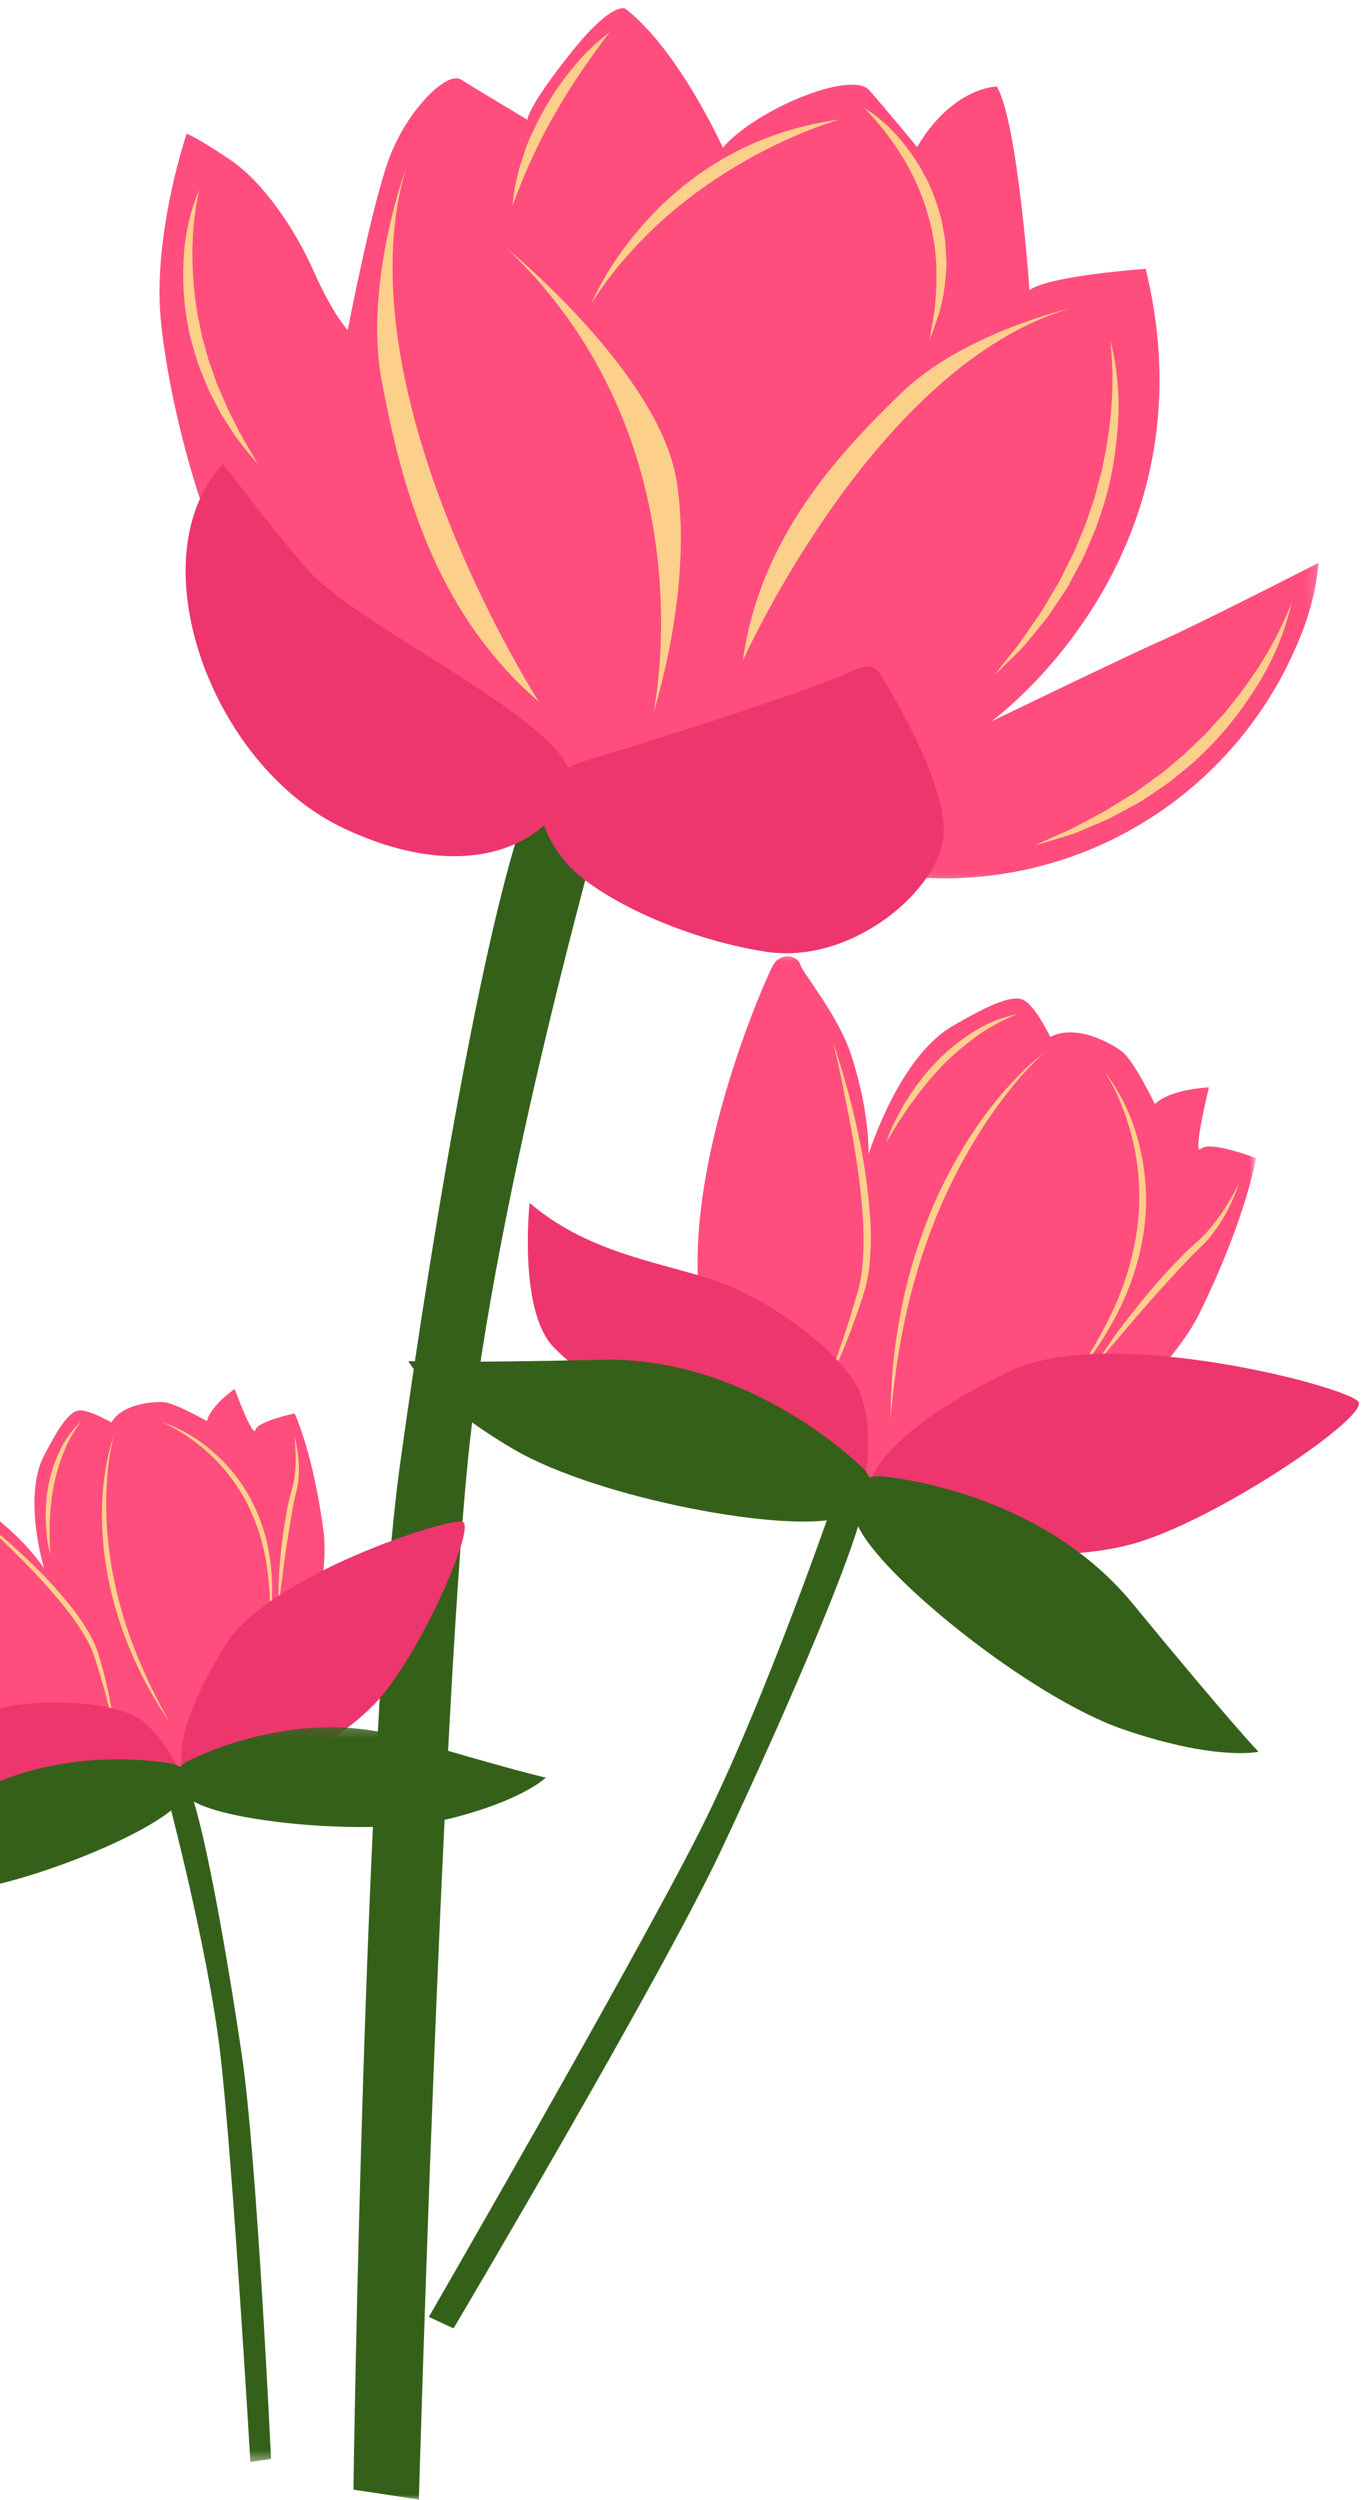 <svg width="123" height="225" viewBox="0 0 123 225" fill="none" xmlns="http://www.w3.org/2000/svg">
<g id="Group 1000003728">
<g id="Group 1000003671">
<g id="Clip path group">
<mask id="mask0_625_1440" style="mask-type:luminance" maskUnits="userSpaceOnUse" x="29" y="66" width="27" height="159">
<g id="69b8c18b5a">
<path id="Vector" d="M55.795 66.79H29.912V225H55.795V66.79Z" fill="white"/>
</g>
</mask>
<g mask="url(#mask0_625_1440)">
<g id="Group">
<path id="Vector_2" d="M54.946 71.037C54.946 71.037 44.532 107.03 42.105 131.69C39.679 156.339 37.717 224.95 37.717 224.95L31.823 224.06C31.823 224.06 32.804 154.924 36.039 131.649C39.274 108.375 43.996 81.289 47.777 71.805C51.559 62.332 54.946 71.037 54.946 71.037Z" fill="#35601A"/>
</g>
</g>
</g>
<g id="Clip path group_2">
<mask id="mask1_625_1440" style="mask-type:luminance" maskUnits="userSpaceOnUse" x="12" y="0" width="107" height="80">
<g id="f8bfa86324">
<path id="Vector_3" d="M118.845 0H12.168V79.732H118.845V0Z" fill="white"/>
</g>
</mask>
<g mask="url(#mask1_625_1440)">
<g id="Group_2">
<path id="Vector_4" d="M61.963 74.211C69.182 77.224 76.694 78.832 84.509 79.044C86.228 79.075 87.947 78.974 89.656 78.741C91.354 78.508 93.043 78.154 94.691 77.669C96.349 77.184 97.956 76.577 99.523 75.859C101.08 75.132 102.587 74.292 104.023 73.342C105.468 72.391 106.823 71.34 108.107 70.177C109.391 69.025 110.574 67.781 111.676 66.447C112.768 65.112 113.759 63.707 114.649 62.22C115.538 60.734 116.307 59.197 116.964 57.6C117.914 55.376 118.501 53.06 118.733 50.654C118.733 50.654 107.885 56.194 104.649 57.62C101.414 59.046 89.241 64.94 89.241 64.94C89.241 64.94 109.553 50.381 103.163 24.195C103.163 24.195 94.488 24.791 92.699 26.116C92.699 26.116 91.647 10.95 89.757 7.785C89.757 7.785 85.783 7.816 82.578 13.235C82.578 13.235 79.899 9.959 78.271 8.119C76.633 6.269 67.958 9.908 65.087 13.295C65.087 13.295 61.164 4.56 56.321 0.789C56.321 0.789 55.168 -0.02 51.235 4.964C47.302 9.959 47.505 10.788 47.505 10.788C47.505 10.788 42.834 7.997 41.529 7.168C40.225 6.339 36.666 9.939 35.069 14.175C33.481 18.401 31.308 29.715 31.308 29.715C31.308 29.715 29.943 28.239 28.274 24.468C26.616 20.706 23.765 16.44 20.732 14.387C17.709 12.335 16.809 12.032 16.809 12.032C16.809 12.032 13.958 20.383 14.413 27.956C14.868 35.529 21.692 74.869 49.972 74.302L61.963 74.211Z" fill="#FF4D7E"/>
</g>
</g>
</g>
<path id="Vector_5" d="M20.075 41.747C20.075 41.747 25.646 49.067 27.981 51.564C32.844 56.751 52.247 65.638 51.327 70.37C50.417 75.112 43.026 80.238 30.954 74.545C18.882 68.863 12.3 50.118 20.075 41.747Z" fill="#ED356E"/>
<path id="Vector_6" d="M79.222 60.613C79.222 60.613 85.298 70.117 84.964 75.101C84.631 80.076 76.734 86.829 68.99 85.657C61.235 84.474 53.278 80.541 50.821 77.457C48.364 74.363 46.888 70.157 53.015 68.358C59.152 66.568 73.721 61.887 76.997 60.269C78.635 59.45 79.222 60.613 79.222 60.613Z" fill="#ED356E"/>
<path id="Vector_7" d="M96.419 27.744C96.419 27.744 86.814 29.907 81.152 35.377C75.48 40.847 68.383 48.47 66.886 59.47C66.886 59.47 78.776 32.839 96.419 27.744Z" fill="#FCCF8B"/>
<path id="Vector_8" d="M36.616 14.934C36.616 14.934 32.693 25.519 34.392 34.417C36.1 43.304 38.931 54.891 48.526 63.161C48.516 63.161 30.499 35.114 36.616 14.934Z" fill="#FCCF8B"/>
<path id="Vector_9" d="M45.634 22.344C45.634 22.344 59.324 33.537 60.911 43.202C62.498 52.868 58.828 64.172 58.828 64.172C58.828 64.172 64.106 39.916 45.634 22.344Z" fill="#FCCF8B"/>
<path id="Vector_10" d="M75.602 10.758C75.602 10.758 61.326 14.63 53.238 27.329C53.238 27.329 59.061 12.952 75.602 10.758Z" fill="#FCCF8B"/>
<path id="Vector_11" d="M77.816 9.717C79.161 11.082 80.324 12.588 81.325 14.226C82.305 15.844 83.054 17.562 83.569 19.382C84.095 21.202 84.348 23.052 84.317 24.943C84.328 25.893 84.267 26.844 84.156 27.784C84.105 28.259 84.034 28.735 83.933 29.21C83.852 29.675 83.772 30.16 83.701 30.635C83.873 30.19 84.034 29.735 84.186 29.28L84.429 28.583L84.55 28.239L84.651 27.865C84.904 26.904 85.066 25.944 85.147 24.953C85.197 24.468 85.227 23.972 85.217 23.477L85.136 22.001C85.126 21.748 85.096 21.506 85.045 21.263L84.914 20.525L84.782 19.797C84.722 19.554 84.641 19.301 84.58 19.079C84.297 18.129 83.954 17.198 83.529 16.299L82.821 14.994C82.568 14.58 82.285 14.175 82.012 13.761C81.729 13.356 81.406 12.982 81.102 12.598C80.799 12.214 80.455 11.87 80.122 11.526C79.424 10.839 78.656 10.232 77.816 9.717Z" fill="#FCCF8B"/>
<path id="Vector_12" d="M54.896 2.902C53.672 3.822 52.58 4.873 51.61 6.066C50.629 7.249 49.76 8.503 49.011 9.838C48.627 10.505 48.294 11.203 47.96 11.89C47.616 12.578 47.333 13.296 47.121 14.034C46.605 15.479 46.282 16.976 46.14 18.512C46.706 17.087 47.212 15.682 47.869 14.337C48.476 12.972 49.153 11.647 49.901 10.363C50.629 9.059 51.428 7.795 52.257 6.562C53.096 5.318 53.976 4.105 54.896 2.902Z" fill="#FCCF8B"/>
<path id="Vector_13" d="M116.317 54.203C115.306 56.771 114.002 59.177 112.384 61.411C111.979 61.968 111.605 62.524 111.16 63.049C110.726 63.575 110.342 64.131 109.856 64.617C109.381 65.102 108.956 65.638 108.481 66.123L107.005 67.528C106.52 68.024 105.984 68.418 105.468 68.863L104.69 69.52C104.417 69.722 104.134 69.914 103.861 70.117L102.213 71.32C101.626 71.664 101.05 72.028 100.474 72.381L99.604 72.927C99.311 73.099 98.998 73.241 98.694 73.423L96.884 74.383C96.581 74.545 96.268 74.697 95.954 74.828L95.014 75.243C94.387 75.526 93.76 75.809 93.133 76.102C93.791 75.92 94.458 75.718 95.095 75.516L96.146 75.202C96.48 75.101 96.803 74.99 97.127 74.848L99.038 74.04C99.362 73.898 99.685 73.767 99.998 73.605L100.908 73.12C101.525 72.786 102.132 72.452 102.738 72.129L104.477 70.956C104.771 70.764 105.054 70.572 105.337 70.359L106.146 69.702C106.671 69.247 107.248 68.833 107.743 68.347C109.816 66.436 111.595 64.283 113.081 61.887C114.608 59.521 115.69 56.953 116.317 54.203Z" fill="#FCCF8B"/>
<path id="Vector_14" d="M17.931 17.087C17.072 19.15 16.607 21.293 16.526 23.527C16.415 25.762 16.597 27.966 17.092 30.15C17.203 30.686 17.395 31.222 17.537 31.758L17.77 32.556C17.86 32.819 17.962 33.041 18.063 33.335L18.68 34.871C18.922 35.367 19.175 35.862 19.428 36.358L19.812 37.096C19.943 37.339 20.095 37.591 20.247 37.794L21.157 39.209C21.794 40.099 22.511 40.938 23.209 41.767C22.693 40.786 22.097 39.886 21.591 38.936L20.853 37.48C20.732 37.237 20.601 36.995 20.489 36.762L20.176 36.024C19.963 35.529 19.751 35.033 19.529 34.538L19.003 33.021C18.922 32.769 18.821 32.526 18.74 32.263L18.528 31.485C18.396 30.969 18.214 30.453 18.123 29.927L17.8 28.36C17.699 27.835 17.648 27.299 17.567 26.773C17.436 25.701 17.355 24.63 17.335 23.558C17.274 21.374 17.476 19.22 17.931 17.087Z" fill="#FCCF8B"/>
<path id="Vector_15" d="M99.978 30.635C100.272 33.385 100.221 36.115 99.837 38.845C99.736 39.522 99.655 40.21 99.503 40.867C99.362 41.534 99.271 42.212 99.069 42.869C98.866 43.526 98.735 44.193 98.543 44.84L97.886 46.771C97.673 47.419 97.39 48.035 97.127 48.672L96.743 49.612C96.602 49.916 96.43 50.219 96.278 50.522L95.378 52.352C95.024 52.939 94.67 53.525 94.327 54.112L93.811 54.981C93.629 55.274 93.417 55.547 93.225 55.831L92.052 57.519C91.87 57.812 91.657 58.085 91.445 58.348L90.798 59.157C90.374 59.693 89.939 60.239 89.524 60.795C90.02 60.299 90.505 59.834 91 59.349L91.728 58.631C91.981 58.388 92.214 58.126 92.436 57.863L93.75 56.245C93.973 55.972 94.195 55.709 94.408 55.426L94.984 54.556C95.378 53.98 95.762 53.404 96.147 52.818L97.127 50.967C97.289 50.664 97.461 50.35 97.613 50.037L98.037 49.056C98.29 48.409 98.614 47.772 98.826 47.105C99.796 44.456 100.383 41.726 100.605 38.916C100.878 36.125 100.676 33.365 99.978 30.635Z" fill="#FCCF8B"/>
</g>
<g id="Group 1000003672">
<path id="Vector_16" d="M5.666 159.486C14.707 162.754 24.774 157.977 27.443 149.058C28.616 145.13 29.532 140.818 29.129 137.788C28.195 130.708 26.527 127.201 26.527 127.201C26.527 127.201 23.204 127.898 22.996 128.698C22.788 129.492 21.127 125.002 21.127 125.002C21.127 125.002 18.946 126.505 18.635 127.898C18.635 127.898 15.8 126.279 14.768 126.193C13.729 126.114 10.98 126.364 10.034 128.014C10.034 128.014 8.054 126.859 7.107 126.939C6.161 127.024 5.104 128.808 3.968 130.989C2.019 134.721 3.968 141.154 3.968 141.154C3.968 141.154 2.483 138.79 -0.797 136.279C-3.064 134.55 -6.649 133.548 -7.169 133.139C-7.688 132.73 -8.8 133.139 -8.714 134.214C-8.629 135.289 -5.202 156.12 5.525 159.406C5.562 159.443 5.617 159.468 5.666 159.486Z" fill="#FF4D7E"/>
<path id="Vector_17" d="M14.505 127.953C15.366 128.331 16.185 128.79 16.961 129.333C17.73 129.859 18.451 130.445 19.123 131.093C20.443 132.375 21.518 133.842 22.343 135.491C23.149 137.134 23.692 138.857 23.98 140.659C24.267 142.467 24.371 144.287 24.285 146.114C24.56 144.281 24.584 142.449 24.358 140.616C24.132 138.747 23.607 136.975 22.77 135.289C21.921 133.585 20.785 132.094 19.361 130.824C17.944 129.529 16.319 128.57 14.505 127.953Z" fill="#FCCF8B"/>
<path id="Vector_18" d="M26.491 129.217C26.576 129.859 26.619 130.5 26.625 131.148C26.637 131.789 26.6 132.43 26.503 133.06C26.454 133.377 26.387 133.683 26.301 133.988C26.209 134.306 26.118 134.623 26.045 134.941C25.898 135.582 25.782 136.218 25.672 136.859C25.458 138.142 25.299 139.437 25.195 140.732C25.079 142.027 25.043 143.328 25.092 144.629C25.22 143.353 25.409 142.052 25.574 140.769C25.739 139.486 25.941 138.221 26.154 136.945C26.252 136.303 26.368 135.668 26.497 135.027C26.564 134.709 26.637 134.391 26.716 134.092C26.796 133.768 26.851 133.438 26.881 133.108C26.991 131.783 26.857 130.488 26.491 129.217Z" fill="#FCCF8B"/>
<path id="Vector_19" d="M-2.324 136.266C-1.567 136.957 -0.809 137.647 -0.076 138.356C0.657 139.064 1.39 139.773 2.111 140.5C2.831 141.227 3.528 141.96 4.206 142.73C4.878 143.499 5.544 144.257 6.148 145.057C6.772 145.851 7.321 146.682 7.816 147.555C8.054 147.989 8.262 148.435 8.427 148.899C8.519 149.125 8.58 149.376 8.659 149.608C8.739 149.846 8.818 150.084 8.891 150.323C9.184 151.282 9.459 152.235 9.698 153.218C9.96 154.183 10.143 155.167 10.247 156.163C10.254 155.662 10.229 155.161 10.156 154.666C10.095 154.165 10.021 153.664 9.93 153.169C9.746 152.18 9.52 151.202 9.258 150.225C9.123 149.736 8.995 149.272 8.836 148.771C8.671 148.282 8.47 147.806 8.232 147.354C7.737 146.45 7.175 145.588 6.539 144.776C5.269 143.163 3.882 141.66 2.379 140.262C0.889 138.838 -0.681 137.507 -2.324 136.266Z" fill="#FCCF8B"/>
<path id="Vector_20" d="M7.285 127.953C6.484 128.692 5.855 129.559 5.397 130.543C4.927 131.508 4.591 132.516 4.377 133.573L4.249 134.361C4.2 134.623 4.194 134.886 4.163 135.149C4.12 135.68 4.102 136.212 4.12 136.743C4.12 137.269 4.194 137.8 4.23 138.338C4.273 138.881 4.407 139.382 4.517 139.895C4.517 139.364 4.481 138.845 4.468 138.325V137.543C4.468 137.281 4.468 137.024 4.487 136.762C4.511 136.505 4.523 136.242 4.536 135.986C4.542 135.729 4.591 135.473 4.615 135.216C4.646 134.953 4.658 134.697 4.713 134.446L4.847 133.683C5.049 132.663 5.348 131.673 5.733 130.714C6.124 129.724 6.643 128.802 7.285 127.953Z" fill="#FCCF8B"/>
<path id="Vector_21" d="M10.248 129.217C10.058 129.749 9.899 130.286 9.777 130.842C9.649 131.386 9.545 131.948 9.46 132.504C9.295 133.622 9.197 134.746 9.185 135.876C9.154 138.148 9.38 140.39 9.857 142.608C10.345 144.831 11.048 146.981 11.964 149.064C12.886 151.154 13.992 153.133 15.281 155.008C14.157 153.047 13.174 151.019 12.318 148.924C11.475 146.847 10.816 144.703 10.339 142.51C9.863 140.317 9.606 138.105 9.563 135.87C9.545 134.752 9.588 133.634 9.692 132.522C9.789 131.404 9.973 130.305 10.248 129.217Z" fill="#FCCF8B"/>
<g id="Clip path group_3">
<mask id="mask2_625_1440" style="mask-type:luminance" maskUnits="userSpaceOnUse" x="14" y="158" width="12" height="64">
<g id="afe08c7415">
<path id="Vector_22" d="M25.531 158.331H14.584V221.562H25.531V158.331Z" fill="white"/>
</g>
</mask>
<g mask="url(#mask2_625_1440)">
<g id="Group_3">
<path id="Vector_23" d="M14.89 160.933C14.89 160.933 18.72 175.197 19.844 184.892C20.962 194.586 22.544 221.568 22.544 221.568L24.407 221.293C24.407 221.293 23.137 194.153 21.78 184.977C20.424 175.808 18.531 165.118 17.193 161.343C15.849 157.574 14.89 160.933 14.89 160.933Z" fill="#35601A"/>
</g>
</g>
</g>
<path id="Vector_24" d="M21.964 160.756C21.964 160.756 30.491 157.274 34.371 152.632C38.25 147.995 42.794 137.446 41.677 136.963C40.559 136.474 24.346 141.722 20.394 147.91C15.397 155.753 14.004 163.078 21.964 160.756Z" fill="#ED356E"/>
<g id="Clip path group_4">
<mask id="mask3_625_1440" style="mask-type:luminance" maskUnits="userSpaceOnUse" x="-15" y="152" width="33" height="13">
<g id="f7a400e670">
<path id="Vector_25" d="M17.712 152.076H-15V164.587H17.712V152.076Z" fill="white"/>
</g>
</mask>
<g mask="url(#mask3_625_1440)">
<g id="Group_4">
<path id="Vector_26" d="M16.325 159.779C16.325 159.779 14.609 155.613 11.933 154.354C9.264 153.102 3.302 152.785 -0.62 153.884C-4.542 154.984 -8.812 156.828 -13.815 156.236C-13.815 156.236 -10.412 162.613 -6.985 163.334C-3.558 164.061 11.799 165.344 16.325 159.779Z" fill="#ED356E"/>
</g>
</g>
</g>
<g id="Clip path group_5">
<mask id="mask4_625_1440" style="mask-type:luminance" maskUnits="userSpaceOnUse" x="-15" y="155" width="66" height="16">
<g id="62c6c1d70f">
<path id="Vector_27" d="M50.553 155.204H-15V170.842H50.553V155.204Z" fill="white"/>
</g>
</mask>
<g mask="url(#mask4_625_1440)">
<g id="Group_5">
<path id="Vector_28" d="M-14.841 169.406C-14.841 169.406 -12.251 170.769 -5.452 170.439C1.353 170.109 13.815 165.039 16.154 162.216C16.331 162.003 16.496 161.777 16.643 161.544C16.857 161.728 17.083 161.893 17.315 162.045C20.436 164.061 33.919 165.314 40.51 163.67C47.095 162.027 49.148 159.981 49.148 159.981C49.148 159.981 46.246 159.339 36.264 156.37C26.289 153.402 16.765 158.576 16.765 158.576C16.57 158.692 16.393 158.838 16.234 159.009C16.032 158.893 15.825 158.808 15.598 158.747C15.598 158.747 4.908 156.566 -3.693 162.259C-12.294 167.946 -14.841 169.406 -14.841 169.406Z" fill="#35601A"/>
</g>
</g>
</g>
<g id="Clip path group_6">
<mask id="mask5_625_1440" style="mask-type:luminance" maskUnits="userSpaceOnUse" x="61" y="85" width="53" height="50">
<g id="0bc4d40630">
<path id="Vector_29" d="M113.106 85.619H61.499V134.874H113.106V85.619Z" fill="white"/>
</g>
</mask>
<g mask="url(#mask5_625_1440)">
<g id="Group_6">
<path id="Vector_30" d="M66.429 125.925C73.827 136.132 88.304 137.91 97.834 129.694C102.031 126.065 106.233 121.832 108.054 118.1C112.306 109.382 113.087 104.221 113.087 104.221C113.087 104.221 108.958 102.626 108.139 103.39C107.327 104.153 108.854 97.861 108.854 97.861C108.854 97.861 105.36 98.002 103.992 99.364C103.992 99.364 102.116 95.491 101.059 94.66C100.003 93.824 96.826 92.125 94.566 93.323C94.566 93.323 93.277 90.592 92.183 90.006C91.096 89.425 88.616 90.69 85.757 92.351C80.876 95.198 78.207 103.897 78.207 103.897C78.207 103.897 78.353 100.152 76.643 94.942C75.47 91.35 72.318 87.648 72.061 86.805C71.805 85.968 70.284 85.632 69.581 86.915C68.873 88.197 57.113 114.343 66.307 125.748C66.344 125.803 66.386 125.87 66.429 125.925Z" fill="#FF4D7E"/>
</g>
</g>
</g>
<path id="Vector_31" d="M99.471 96.45C100.137 97.501 100.681 98.613 101.114 99.779C101.554 100.928 101.902 102.113 102.147 103.316C102.641 105.754 102.715 108.197 102.385 110.653C102.037 113.102 101.346 115.448 100.32 117.696C99.288 119.956 98.042 122.094 96.594 124.11C98.255 122.217 99.648 120.146 100.76 117.892C101.328 116.762 101.798 115.601 102.177 114.404C102.55 113.194 102.831 111.966 103.008 110.72C103.35 108.191 103.222 105.687 102.623 103.206C102.055 100.726 101.004 98.472 99.471 96.45Z" fill="#FCCF8B"/>
<path id="Vector_32" d="M111.56 106.475C111.175 107.263 110.748 108.026 110.271 108.771C109.807 109.504 109.282 110.195 108.701 110.848C108.42 111.166 108.115 111.465 107.797 111.752C107.48 112.04 107.131 112.345 106.814 112.65C106.178 113.274 105.574 113.927 104.975 114.562C103.796 115.876 102.66 117.226 101.585 118.625C100.485 120.011 99.483 121.459 98.573 122.974C99.673 121.6 100.827 120.274 101.963 118.936C103.1 117.605 104.26 116.285 105.458 114.99C106.044 114.355 106.637 113.713 107.247 113.078C107.565 112.76 107.858 112.467 108.182 112.162C108.512 111.85 108.817 111.52 109.092 111.166C110.192 109.749 111.016 108.185 111.56 106.475Z" fill="#FCCF8B"/>
<path id="Vector_33" d="M75.012 93.829C75.33 95.155 75.647 96.481 75.904 97.812C76.16 99.144 76.441 100.476 76.686 101.814C76.924 103.145 77.138 104.489 77.321 105.833C77.498 107.177 77.639 108.521 77.706 109.871C77.791 111.215 77.779 112.553 77.657 113.897C77.602 114.562 77.498 115.216 77.339 115.864C77.266 116.181 77.156 116.505 77.064 116.823C76.973 117.14 76.875 117.458 76.777 117.794C76.386 119.095 75.971 120.384 75.507 121.661C75.073 122.95 74.542 124.196 73.918 125.405C74.303 124.837 74.645 124.251 74.945 123.634C75.244 123.023 75.537 122.406 75.806 121.777C76.338 120.525 76.82 119.223 77.26 117.953C77.48 117.311 77.694 116.676 77.895 115.998C78.079 115.32 78.207 114.642 78.286 113.946C78.421 112.571 78.451 111.197 78.372 109.816C78.189 107.079 77.804 104.373 77.205 101.698C76.625 99.034 75.898 96.407 75.012 93.829Z" fill="#FCCF8B"/>
<path id="Vector_34" d="M91.628 91.27C90.198 91.545 88.873 92.076 87.651 92.864C86.423 93.634 85.305 94.538 84.297 95.576L83.57 96.377C83.32 96.639 83.118 96.933 82.892 97.214C82.446 97.782 82.037 98.374 81.658 98.985C81.261 99.584 80.956 100.237 80.608 100.867C80.266 101.49 80.027 102.174 79.765 102.834C80.156 102.235 80.51 101.618 80.882 101.019L81.475 100.14C81.671 99.84 81.848 99.541 82.074 99.26C82.294 98.985 82.495 98.698 82.709 98.417C82.917 98.13 83.143 97.867 83.369 97.592C83.589 97.324 83.796 97.043 84.047 96.792L84.749 96.016C85.727 95.002 86.79 94.092 87.926 93.273C89.074 92.443 90.308 91.777 91.628 91.27Z" fill="#FCCF8B"/>
<path id="Vector_35" d="M93.912 94.831C93.307 95.295 92.727 95.796 92.183 96.334C91.634 96.865 91.114 97.427 90.595 97.996C89.581 99.15 88.646 100.36 87.791 101.63C86.075 104.184 84.651 106.896 83.521 109.761C82.391 112.626 81.554 115.576 81.01 118.606C80.455 121.624 80.186 124.666 80.192 127.733C80.43 124.697 80.864 121.685 81.493 118.704C82.128 115.729 82.996 112.827 84.108 109.999C85.225 107.171 86.594 104.477 88.213 101.905C89.025 100.616 89.905 99.376 90.846 98.185C91.78 96.981 92.8 95.864 93.912 94.831Z" fill="#FCCF8B"/>
<path id="Vector_36" d="M75.372 134.183C75.372 134.183 68.927 153.127 62.935 164.947C56.948 176.761 38.616 208.514 38.616 208.514L40.84 209.547C40.84 209.547 59.642 177.812 64.981 166.419C70.326 155.02 76.221 141.526 77.571 136.285C78.915 131.037 75.372 134.183 75.372 134.183Z" fill="#35601A"/>
<path id="Vector_37" d="M83.191 139.046C83.191 139.046 95.042 141.202 102.727 138.728C110.406 136.248 123.167 127.519 122.324 126.169C121.475 124.819 99.96 119.156 91.053 123.347C79.776 128.661 72.806 135.98 83.191 139.046Z" fill="#ED356E"/>
<path id="Vector_38" d="M77.785 133.896C77.785 133.896 79.019 127.934 77.064 124.575C75.11 121.221 68.854 116.603 63.778 115.039C58.696 113.475 52.684 112.534 47.688 108.258C47.688 108.258 46.655 117.928 49.832 121.221C53.014 124.507 68.738 136.975 77.785 133.896Z" fill="#ED356E"/>
<path id="Vector_39" d="M36.771 122.498C36.771 122.498 38.573 125.906 46.203 130.402C53.839 134.898 71.151 138.081 75.806 136.548C76.16 136.438 76.502 136.297 76.838 136.132C76.93 136.499 77.052 136.847 77.198 137.195C79.104 141.722 92.806 152.797 101.187 155.656C109.562 158.515 113.313 157.653 113.313 157.653C113.313 157.653 110.638 154.843 102 144.33C93.356 133.811 79.178 132.846 79.178 132.846C78.872 132.846 78.573 132.882 78.28 132.962C78.145 132.687 77.98 132.437 77.779 132.204C77.779 132.204 67.785 122.064 54.205 122.375C40.632 122.681 36.771 122.498 36.771 122.498Z" fill="#35601A"/>
</g>
</g>
</svg>
